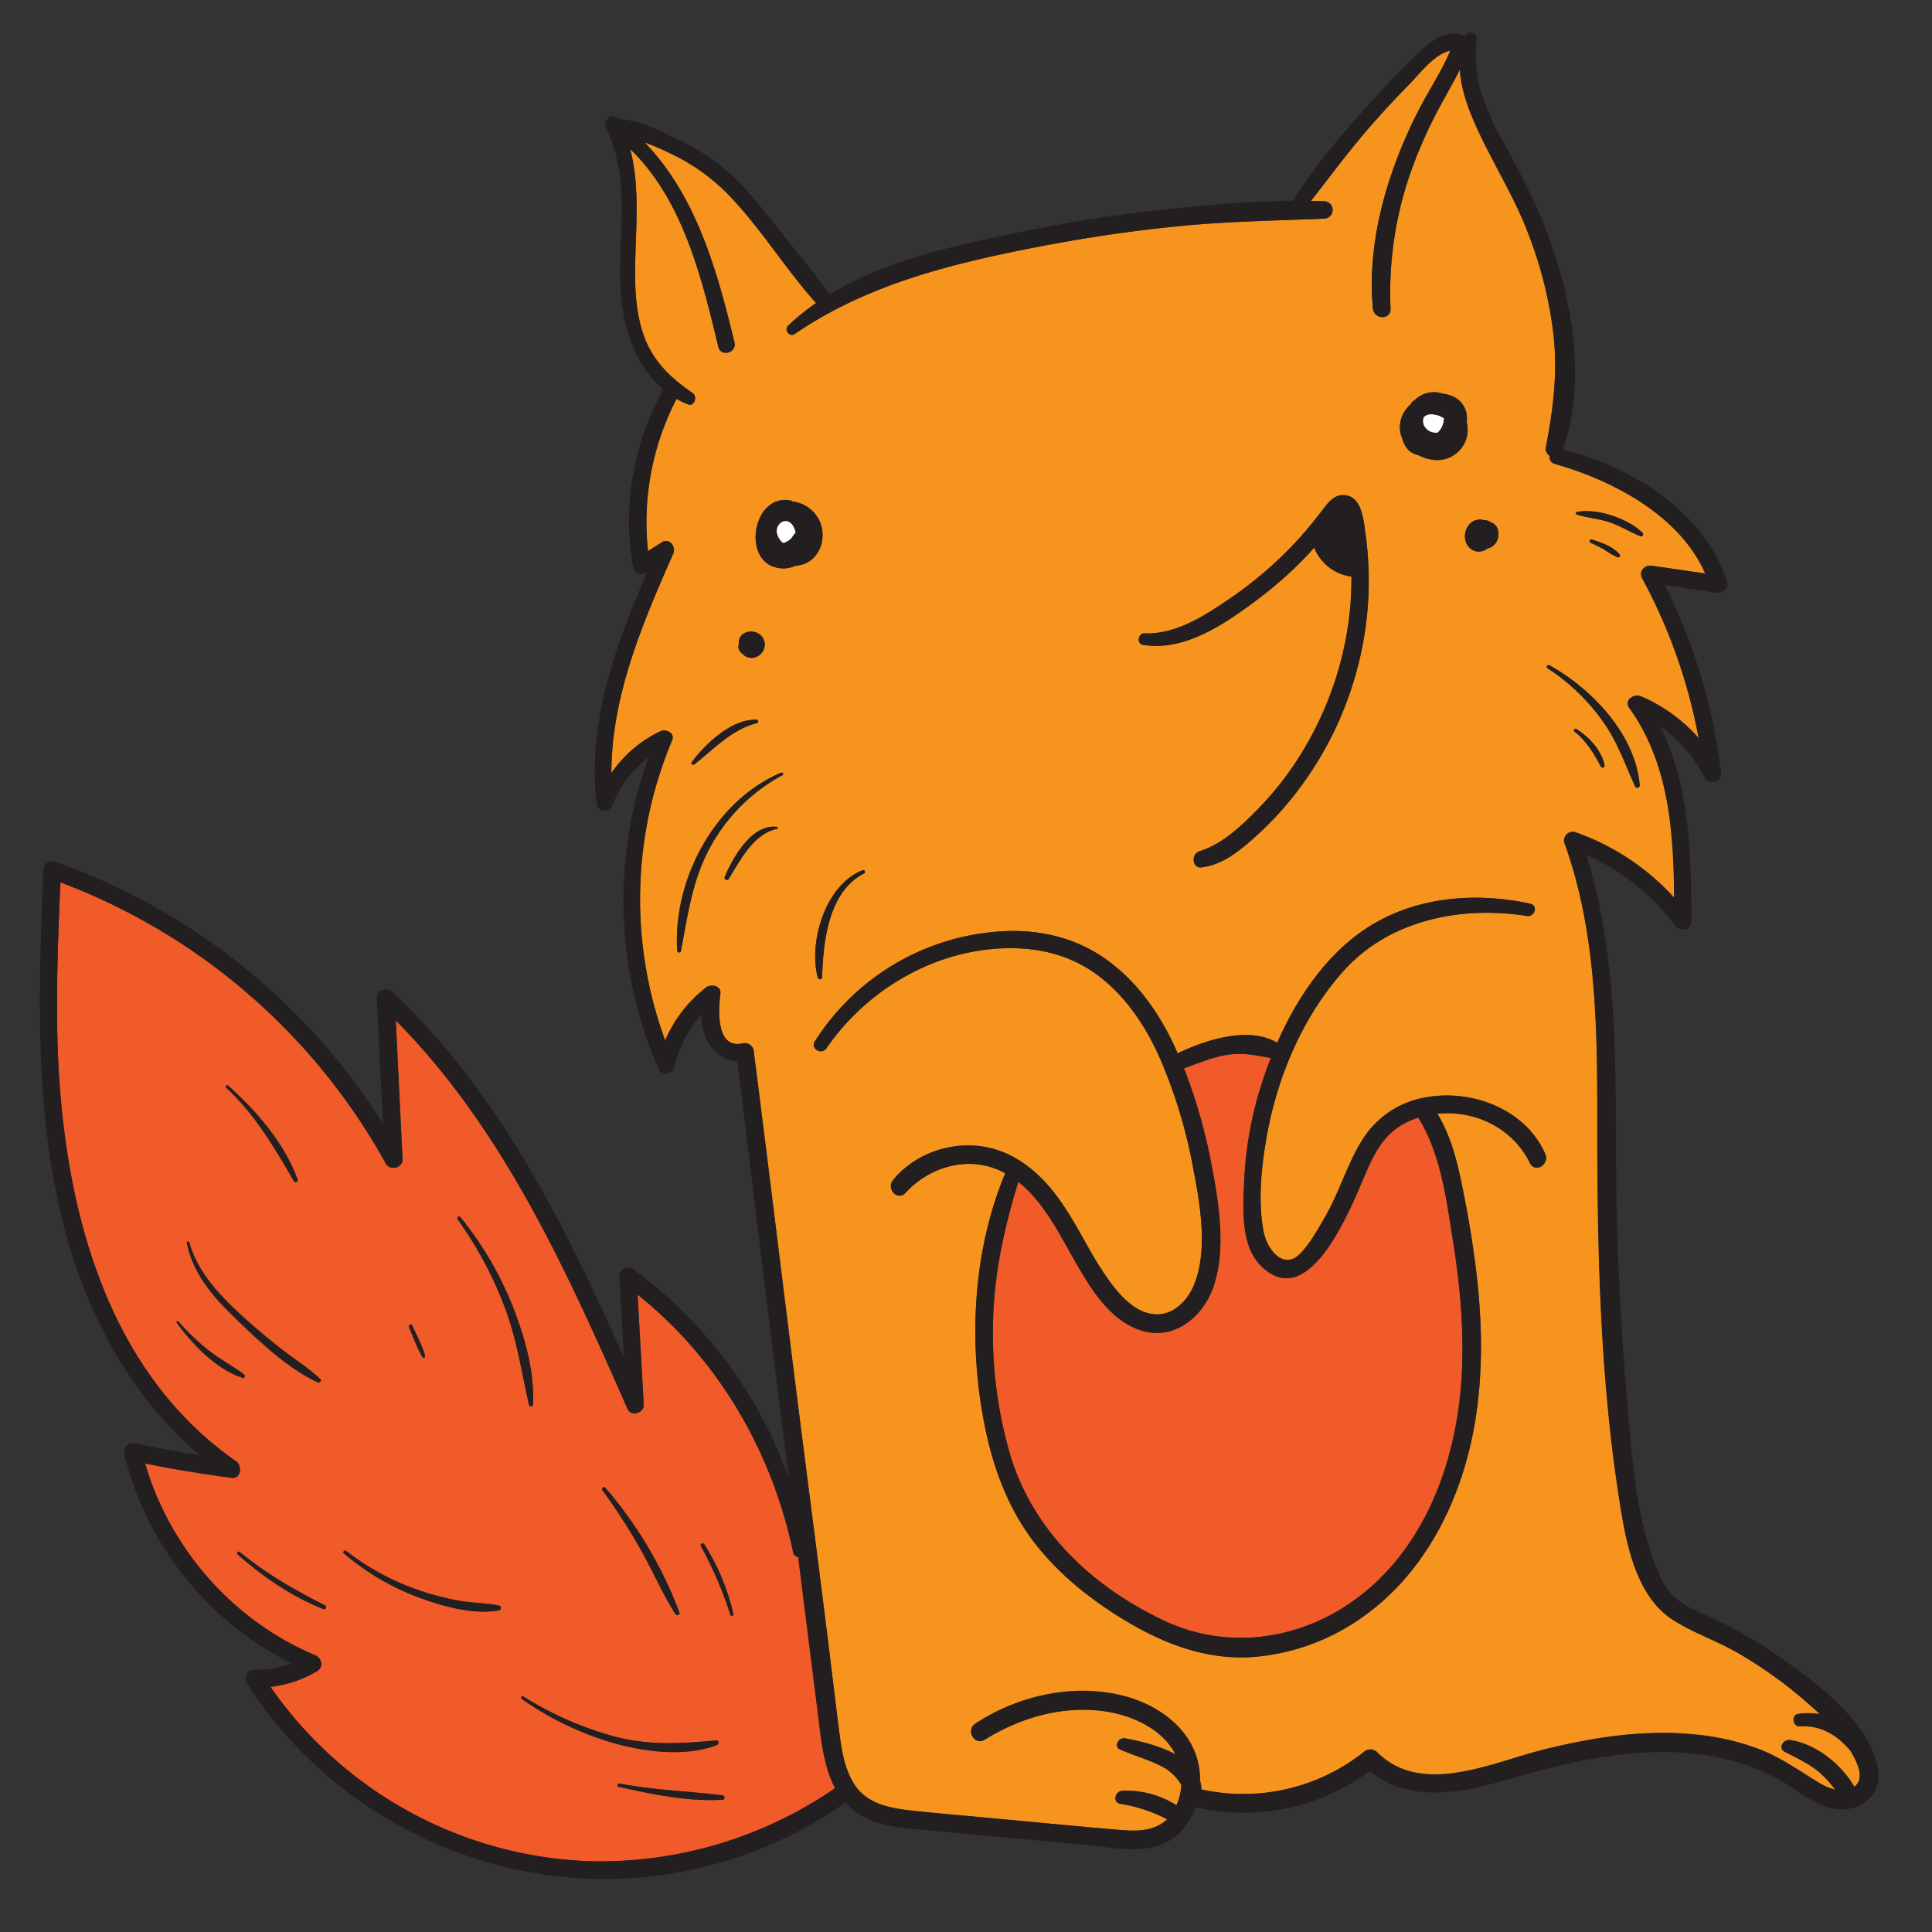 <svg id="Layer_1" data-name="Layer 1" xmlns="http://www.w3.org/2000/svg" viewBox="0 0 600 600"><rect x="0" y="0" width="600" height="600" fill="#333333" stroke="none"/><defs><style>.cls-1{fill:#231f20;}.cls-2{fill:#f15a29;}.cls-3{fill:#f7941e;}.cls-4{fill:#fff;}</style></defs><title>doodle</title><path class="cls-1" d="M75.59,408.81c-7.17-6.52-14.09-13.65-16.83-23.21a.4.4,0,0,0-.78.21c1.81,9.27,7.84,16.47,14.48,22.87C80,416,89,424.67,98.6,429.17c.68.31,1.47-.52.85-1.11-3.68-3.48-8.12-6.22-12.1-9.35S79.39,412.26,75.59,408.81Z"/><path class="cls-1" d="M75.8,426.82c-3.63-2.78-7.72-4.86-11.31-7.74a71.88,71.88,0,0,1-9.07-8.72c-.27-.31-.84.11-.58.45,5,6.79,12.22,14.45,20.5,17.1C76,428.13,76.3,427.2,75.8,426.82Z"/><path class="cls-1" d="M71,337.12c-.46-.41-1.14.25-.68.68,9,8.46,14.85,18.5,21,29,.38.66,1.53.23,1.26-.53C88.39,354.91,79.83,345.09,71,337.12Z"/><path class="cls-1" d="M73.8,482.79c8,7,16.75,13,26.66,17,.7.27,1.18-.88.51-1.21-9.34-4.69-18.31-9.86-26.4-16.53C74,481.58,73.26,482.32,73.8,482.79Z"/><path class="cls-2" d="M18.75,274c-.66,15.12-1.22,30.25-1,45.38.8,49.21,12.52,104.49,55.54,134.42,2,1.37,1.6,5.53-1.39,5.14q-13.52-1.79-26.86-4.45c7.7,26.4,27.24,48.8,52.73,59.49,2.08.88,2.9,3.73.66,5A35.66,35.66,0,0,1,84,523.86a126,126,0,0,0,99.21,54.19,128.84,128.84,0,0,0,76.16-22.69c-3.8-7.14-4.48-16.3-5.48-24.17q-3-23.82-6-47.63a1.73,1.73,0,0,1-1.58-1.5c-6.53-31.33-23.28-60-48.29-80q.94,17.09,1.9,34.19c.14,2.57-3.95,3.84-5,1.36-18.9-42.86-38.64-87-72-120.68l2.1,43.05c.14,2.77-3.88,3.77-5.18,1.4A193.22,193.22,0,0,0,18.75,274ZM54.84,410.81c-.26-.34.31-.76.58-.45a71.88,71.88,0,0,0,9.07,8.72c3.59,2.88,7.68,5,11.31,7.74.5.38.24,1.31-.46,1.09C67.06,425.26,59.84,417.6,54.84,410.81ZM162.09,527.62c-.47-.32-.05-1.07.45-.77a105.27,105.27,0,0,0,29,12.62c10.54,2.62,20.17,2.06,30.84,1,.91-.08.94,1.22.2,1.49-9.61,3.53-21.19,2.2-30.88-.36A95.71,95.71,0,0,1,162.09,527.62Zm62.38,31.3c-10.65.65-22-1.72-32.34-4-.65-.14-.37-1.1.27-1,10.67,2.06,21.35,2.32,32.07,3.67A.68.68,0,0,1,224.47,558.92Zm-5.8-79.37a68.33,68.33,0,0,1,9.07,21.63.48.48,0,0,1-.93.26,121.16,121.16,0,0,0-9.16-21.3A.59.59,0,0,1,218.67,479.55ZM188,462.05a128.06,128.06,0,0,1,23,38.72c.28.74-.84,1.13-1.22.52-4-6.32-7-13.25-10.61-19.76a191.45,191.45,0,0,0-12.08-18.77C186.67,462.21,187.54,461.56,188,462.05Zm-45-84.09a106.21,106.21,0,0,1,15.8,26.66c3.93,9.75,7.25,20.91,6.74,31.52,0,.68-1.07.88-1.23.16-2.28-10-3.71-19.94-7.29-29.64a118.55,118.55,0,0,0-14.87-28C141.73,378.12,142.56,377.48,142.94,378ZM128,411.59c1.34,3.06,3.06,6.18,4,9.4a.46.46,0,0,1-.84.36c-1.71-2.82-2.8-6.16-4.1-9.19C126.76,411.51,127.72,410.93,128,411.59Zm-20.49,70.09a78.68,78.68,0,0,0,23.67,12.56,82,82,0,0,0,12.18,3c3.86.63,7.83.58,11.65,1.41a.76.76,0,0,1,0,1.46c-8.21,1.5-18.17-1.42-25.79-4.31a76.83,76.83,0,0,1-22.43-13.39C106.3,482,107,481.29,107.53,481.68Zm-7.07,18.08c-9.91-3.93-18.7-9.94-26.66-17-.54-.47.23-1.21.77-.77,8.09,6.67,17.06,11.84,26.4,16.53C101.64,498.88,101.16,500,100.46,499.76ZM98.6,429.33C89,424.84,80,416.16,72.46,408.84,65.82,402.45,59.79,395.24,58,386a.41.41,0,0,1,.78-.22c2.74,9.57,9.66,16.7,16.83,23.22q5.7,5.16,11.76,9.89c4,3.14,8.42,5.88,12.1,9.36C100.07,428.81,99.28,429.65,98.6,429.33Zm-7.37-62.5c-6.11-10.53-12-20.57-21-29-.46-.43.22-1.09.68-.68,8.88,8,17.44,17.79,21.54,29.18C92.76,367.06,91.61,367.49,91.23,366.83Z"/><path class="cls-3" d="M257.87,515.52c.9,7.25,1.76,14.51,2.68,21.76.75,5.84,1.59,12.22,5,17.21,3.9,5.75,11,7.08,17.4,7.78,7,.76,14,1.33,20.95,2,14.52,1.34,29,2.77,43.56,4,5.42.47,11.07.56,15-3.29a47.75,47.75,0,0,0-14.54-4.85c-2.38-.45-1.57-3.79.54-4a28.75,28.75,0,0,1,16.94,4.51,18.34,18.34,0,0,0,1.56-6.36,15.14,15.14,0,0,0-6.43-5.94c-4-2-8.48-3.25-12.59-5.07-2.1-.92-.49-3.8,1.45-3.45,4.26.79,10.66,2.25,15.75,5-4-7.93-13.58-12.25-22.2-13.44-12.93-1.8-26.13,2-37.06,8.86-3.16,2-6-2.94-2.9-5,12.83-8.44,29.16-12.29,44.31-9,11.88,2.54,23.62,10.62,25.24,23.45a23.72,23.72,0,0,1,.18,3.27,10.13,10.13,0,0,1,.43,2.74,60.33,60.33,0,0,0,50.39-11.59,3,3,0,0,1,4.16,0c13.71,13.81,35.55,3.3,51.21-.65,15.41-3.88,31.61-6.45,47.51-4.83a76.63,76.63,0,0,1,20.16,4.64c6.59,2.58,12,6.46,18,10.13a18.72,18.72,0,0,0,5.44,2.4,31.24,31.24,0,0,0-5.07-5.57c-3.19-2.66-6.93-4.34-10.58-6.24-2.19-1.14-.5-3.92,1.53-3.63,7.9,1.1,15.85,7.35,20,14.48l.06,0c3.57-2.71.61-8.09-1.19-11.15-4-4.74-9-8-15.79-7.63-2.17.12-2.68-3.48-.52-3.81a21.77,21.77,0,0,1,6.83.07c-1.88-1.78-3.83-3.48-5.76-5.12a133.51,133.51,0,0,0-19.89-14c-6.44-3.71-13.64-6.16-19.9-10.11-12.24-7.71-15-25.79-17-38.93-5.24-34-6.4-69.14-6.58-103.52-.17-33.14,1.17-67.37-10.26-99a2.67,2.67,0,0,1,3.26-3.26,75,75,0,0,1,30.83,20.39c-.13-20.51-1.61-41.86-13.95-59-1.72-2.4,1.5-4.46,3.58-3.57a49.59,49.59,0,0,1,18,13.07A168.87,168.87,0,0,0,510,179.61c-1.19-2.2.76-4.23,3-3.91l16.55,2.41c-7.88-18-28.66-28.92-46.61-34a2.24,2.24,0,0,1-1.71-2.56,2.59,2.59,0,0,1-1.13-2.81c2.23-11.58,3.63-22.65,2.38-34.46A127.93,127.93,0,0,0,474,71C469.62,59.94,463.24,50,458.37,39.16c-2.47-5.47-4.7-11.55-5-17.6-1.84,3.73-3.95,7.32-5.94,11a144.09,144.09,0,0,0-9.1,20.2,113.23,113.23,0,0,0-6.51,43.12c.14,3.56-5.11,3.42-5.45,0-1.42-14.45,1.4-29.47,6.18-43.08a146.4,146.4,0,0,1,8.83-20.13c3-5.66,6.56-11,9-16.93-4.79.88-9.69,7.35-12.6,10.31q-5.93,6-11.52,12.36c-6.8,7.71-12.85,15.93-19.17,24,1.41,0,2.81.05,4.21.1a2.7,2.7,0,0,1,0,5.39c-14.69.62-29.31.82-44,2.22-14.93,1.42-29.76,3.61-44.49,6.45-26.75,5.15-53.31,11.59-76.06,27.18-1.58,1.09-3.36-1.34-2-2.62a72.81,72.81,0,0,1,8.66-7c-9.49-10.63-17-23-26.86-33.3a62.22,62.22,0,0,0-17.51-12.76,94.33,94.33,0,0,0-8.89-3.86c16.08,16.67,22.47,39.64,27.92,62.14.79,3.24-4.21,4.62-5,1.38-5.17-21.41-11-45.72-27.4-61.45,2.91,11,1.89,22.72,1.6,34.15-.2,7.79-.06,15.74,2.43,23.2,2.75,8.22,8.31,13.61,15.3,18.37,1.71,1.16.65,4.43-1.49,3.55a27.84,27.84,0,0,1-3.42-1.68,83.16,83.16,0,0,0-8.87,47.28l4.26-2.7c2.41-1.55,4.51,1.39,3.55,3.56-9.55,21.63-19.16,44.23-19.19,68.08a38.79,38.79,0,0,1,15.27-13c1.69-.81,4.55.59,3.62,2.78a127.32,127.32,0,0,0-2.18,93.28,41.09,41.09,0,0,1,12.64-16.42c1.54-1.2,4.83-.7,4.51,1.87-.6,4.78-1.51,17.3,6.88,15.44a2.81,2.81,0,0,1,3.5,2.66c4.26,33.35,8.33,66.72,12.51,100.07C250.34,456.35,254.23,485.92,257.87,515.52ZM497.2,238.11c-2.23-4.14-4.48-8-8.25-10.92-.46-.35.14-1.1.62-.8,4,2.6,7.68,6.45,8.74,11.25C498.45,238.29,497.54,238.73,497.2,238.11ZM489.69,159c6.32-1.25,15.86,2,20.41,6.44.44.42,0,1.33-.63,1.08-3.26-1.31-6.2-3.18-9.55-4.33s-6.9-1.36-10.23-2.42C489.34,159.69,489.28,159.11,489.69,159Zm12.72,14.09a21.61,21.61,0,0,1-4-2.29,37.71,37.71,0,0,0-4.49-2.26c-.59-.25-.16-1.22.43-1,2.89.94,6.8,2.21,8.66,4.76A.56.56,0,0,1,502.41,173.12Zm-21.24,33.49c13.18,7.3,26.78,21.52,28.06,37.32a.76.76,0,0,1-1.4.38c-3.1-6.81-5.41-13.64-9.74-19.84a63.38,63.38,0,0,0-17.47-16.92A.54.54,0,0,1,481.17,206.61Zm-22.39-45.17a4.24,4.24,0,0,1,2,.09,3.8,3.8,0,0,1,2.39.79c2.39.78,2.78,4.2,1.44,6.21a4.29,4.29,0,0,1-2.64,1.81,4.46,4.46,0,0,1-1.43.76c-2.94.92-5.41-1.38-5.55-4.26C454.84,164.45,456.31,161.9,458.78,161.44ZM435.31,129.6a10.11,10.11,0,0,1,2.73-4,2.62,2.62,0,0,1,.77-1c.18-.13.36-.22.54-.34a8.38,8.38,0,0,1,8.7-2,9.81,9.81,0,0,1,4,1.28,7.25,7.25,0,0,1,3.43,7.42,9.43,9.43,0,0,1-10.66,11.76,12.91,12.91,0,0,1-4.38-1.44c-2.12-.4-3.93-1.84-4.84-4.78-.05-.15-.07-.3-.11-.45A8.69,8.69,0,0,1,435.31,129.6Zm-79.86,67.09c9.91.38,19.17-5.79,27.05-11.19a121.55,121.55,0,0,0,20.4-17.7c3-3.24,5.7-6.66,8.37-10.16,1.48-1.93,3.08-3.8,5.7-3.88,6-.19,6.52,7.88,7.12,12.13a106.1,106.1,0,0,1-2.32,40.77,108.19,108.19,0,0,1-18.09,38,102.29,102.29,0,0,1-13.8,15.16c-4.87,4.35-10.05,8.69-16.71,9.54-3,.38-3.29-4.2-.68-5,7.15-2.19,13-7.86,18.16-13.1A98.12,98.12,0,0,0,404,234.21a105.51,105.51,0,0,0,13.74-34.82,98.92,98.92,0,0,0,1.94-19c0-.45,0-.91,0-1.36a14.54,14.54,0,0,1-11.58-9c-.94,1-1.89,2.1-2.87,3.12a120.23,120.23,0,0,1-14.74,13c-9.92,7.42-22.55,16.24-35.53,14.08C352.9,199.94,353.43,196.61,355.45,196.69Zm-10.89,102c9,6.78,15.55,16.18,20.23,26.32.33.71.63,1.42.94,2.13,8.79-4.25,22.24-8.5,30.92-3.3,6-13.53,14.62-26.45,26.42-34.68,15.16-10.58,34.51-12.35,52.17-8.5,2.52.55,1.4,4.18-1.05,3.8-20.41-3.22-42.71,1.21-56.93,17.07-12.74,14.21-20.69,33.09-23.93,51.75-1.62,9.29-2.73,20-.87,29.37,1,5.22,6.14,12.12,11.46,6.56,3.1-3.24,5.5-7.66,7.73-11.53,4.5-7.82,6.94-16.81,11.87-24.35a28.76,28.76,0,0,1,19-12.48c14.39-2.76,31.3,3.55,37.4,17.57,1.38,3.19-3.19,6-4.77,2.79-4.64-9.5-14.24-15.16-24.75-15.47a33.5,33.5,0,0,0-4,.14c3.75,6.21,5.73,13.17,7.23,20.24,1.73,8.14,3.17,16.36,4.3,24.61,2.2,16.09,2.88,32.37.53,48.48-3.58,24.55-15,49-35.91,63.41a67.66,67.66,0,0,1-33.78,12c-13.41.85-25.95-3.6-37.42-10.24-10.92-6.33-21.23-14.22-29.16-24.11-8.48-10.56-13.31-23-16.08-36.14-5.47-25.94-4.24-55,6.08-79.75-.37-.2-.73-.41-1.11-.59-10.29-5-22.38-1.53-29.85,6.65-2.44,2.67-6.06-1.19-3.9-3.89,6.05-7.56,16.16-11.51,25.76-10.73,10.3.83,18.48,7.05,24.63,15,6.49,8.4,10.51,18.36,16.76,26.92,3.35,4.6,8.07,10,14.16,10.43,5.69.41,10.15-4.21,12.16-9.08,4.45-10.77,1.91-25.23-.23-36.27a156.73,156.73,0,0,0-10.67-34.93c-4.52-9.9-10.84-19.22-19.8-25.6-9.39-6.68-20.5-8.59-31.83-7.58-20.71,1.85-39.9,13.8-51.6,30.83-1.51,2.19-5.06.19-3.61-2.12a73.88,73.88,0,0,1,59.24-34.24C324,288.74,335.18,291.63,344.56,298.7Zm-76.62-28.43c.56-.22.93.7.4,1-11.18,5.64-12.71,21.34-13.06,32.21a.68.68,0,0,1-1.33.18C251,292.52,256.39,274.63,267.94,270.27ZM231,196.76a4.49,4.49,0,0,1,4.42-.07,4,4,0,0,1,2,4.34,4.31,4.31,0,0,1-3.12,3.17,3.67,3.67,0,0,1-3.69-1.16,4.15,4.15,0,0,1-.6-.51,2.39,2.39,0,0,1-.53-2.55A3.21,3.21,0,0,1,231,196.76Zm-16.2,40c4.22-5.74,12.53-13.63,20.24-13.2a.53.53,0,0,1,.13,1c-7.83,1.88-13.38,8-19.52,12.82C215.22,237.7,214.42,237.24,214.81,236.71Zm26.49,20.67c-7.32,1.58-11.37,9.7-15,15.55a.7.7,0,0,1-1.21-.7c2.6-6,8.27-16.3,16.11-15.47C241.55,256.79,241.68,257.3,241.3,257.38ZM243,240.74a55.32,55.32,0,0,0-22.13,21.77c-5.85,10.38-7.22,21.39-9.42,32.85-.13.68-1.1.46-1.14-.16-1.38-22,11.64-46.53,32.24-55.22C243.07,239.76,243.52,240.47,243,240.74Zm-1-64.34c-11.87-1.5-8.4-23.15,3.43-21a1.51,1.51,0,0,1,.73.35,10.44,10.44,0,0,1,8.6,6.68c1.92,5-.36,11.5-5.9,12.94a8.6,8.6,0,0,1-1.88.26A8.8,8.8,0,0,1,242,176.4Z"/><path class="cls-4" d="M246.36,163.35c-2-3.28-5.81-.86-5.07,2.42a5.76,5.76,0,0,0,1.9,2.92,6.08,6.08,0,0,0,1.41-.59,4.55,4.55,0,0,0,1.5-1.36,4,4,0,0,1,1-1.23A6,6,0,0,0,246.36,163.35Z"/><path class="cls-2" d="M376.82,399.58c-3.07,9-11.64,16.46-21.62,13.84-10.64-2.79-17.1-14.21-22.12-23.05-4.65-8.19-9.33-17.42-16.88-23.35-4.08,13.39-7.18,26.78-7.76,40.89a135.49,135.49,0,0,0,5,43.1c7,24.15,25.48,41.58,47.8,52.19,22.62,10.75,48.35,5,66.27-12,17.39-16.55,25.19-40.92,26.43-64.4.73-13.77-.52-27.6-2.68-41.19-2.05-12.87-3.76-27.07-10.71-38.35,0-.06-.05-.11-.09-.17a23.91,23.91,0,0,0-5.93,2.76c-5.06,3.27-7.83,8.5-10.17,13.88-4.28,9.82-17.39,44.84-32.83,29.33-6.25-6.27-5.51-17.52-5.19-25.63a116.16,116.16,0,0,1,5-29.41c1-3.12,2.06-6.29,3.3-9.45-5-.93-9.2-1.86-14.48-.83-4.35.85-8.39,2.6-12.54,4a168.32,168.32,0,0,1,8.47,29.5C378.45,373.23,380.85,387.75,376.82,399.58Z"/><path class="cls-4" d="M446.55,134.33a6.24,6.24,0,0,0,1.9-4.41,6.89,6.89,0,0,0-5.13-1.17,8.54,8.54,0,0,0-1.16.75,3.22,3.22,0,0,0,.35,3.19A4,4,0,0,0,446.55,134.33Z"/><path class="cls-1" d="M16.92,267.54a2.75,2.75,0,0,0-3.45,2.63C11.2,324.46,9.34,383.7,42.23,430.22A118,118,0,0,0,62,451.93q-10.05-1.6-20-3.72a2.81,2.81,0,0,0-3.41,3.41,99,99,0,0,0,52,65A30.31,30.31,0,0,1,79,518.52a2.79,2.79,0,0,0-2.39,4.17c30.18,47.23,88,70.6,142.47,57a130.23,130.23,0,0,0,43.49-19.83,20.08,20.08,0,0,0,5.93,4.55c5.87,3,12.67,3.36,19.12,3.95l24.82,2.3,25.68,2.4c7,.66,15,2.42,21.83.07,5.65-1.95,9.44-6.52,11.35-11.89a66,66,0,0,0,54.14-11.2c11.38,9.55,27.14,7.1,40.57,3.23,15.2-4.38,30.48-8.45,46.37-9.08s31.53,2.35,44.85,11.42c5.46,3.71,11.36,7.76,18.3,5.84,6.07-1.67,8.93-7.15,7.5-13.17-3.35-14.11-18.45-25.27-29.59-33.19a137.63,137.63,0,0,0-21-12.26c-3.28-1.55-6.74-2.86-9.8-4.83-4-2.55-6.23-6.17-8-10.47-6.74-16.73-7.87-35.41-9.39-53.18q-2.42-28.18-3.12-56.47c-.94-37.57,1.87-76.16-9.51-112.42a69.22,69.22,0,0,1,27.61,22c1.49,2,5,1.51,5-1.35,0-20.4-.37-42.16-9.71-60.58a45.3,45.3,0,0,1,14,16.07c1.17,2.23,5.28,1.33,5-1.34A177,177,0,0,0,517,181.66L533,184.08c1.93.28,4-1.17,3.36-3.36-6.71-21.67-29.89-36.05-51-41.06,7.17-20.27,3.21-44.67-3.76-64.38-3.69-10.43-8.69-20.13-14-29.81a92.74,92.74,0,0,1-7.46-16.16c-1.84-5.78-2-11.43-1.61-17.42.1-1.7-2.62-2.54-3.34-.9,0,.09-.06.17-.1.26a3.75,3.75,0,0,0-.41-.19c-5.23-1.93-9.76,1.24-13.49,4.7-5.1,4.73-9.89,9.87-14.57,15-9,9.84-18.05,20.29-25.13,31.6-12,.11-24,1.1-35.8,2.28-15.13,1.5-30.22,3.69-45.12,6.68-20.62,4.15-44.27,8.76-63,20.1a.75.75,0,0,0-.07-.12c-4.6-6.71-10-12.95-15.08-19.33-4.42-5.6-8.76-11.32-13.87-16.33a65.1,65.1,0,0,0-17-11.84c-5.5-2.7-13.06-6.69-19.47-6.81l-.58-.45c-2.11-1.56-4.33,1.38-3.33,3.34,7.78,15.22,3.72,33,4.53,49.39C193.28,100.94,197,113.42,206,121a83.44,83.44,0,0,0-9.38,55.35,2.68,2.68,0,0,0,3.91,1.59l.47-.31c-9.79,22.71-18.61,46.66-15.76,71.71a2.57,2.57,0,0,0,5,.68,34,34,0,0,1,11.15-14.8,131.13,131.13,0,0,0,3.19,96.91c.92,2.1,4.32,1.44,4.8-.63A36.82,36.82,0,0,1,217.92,315a16.11,16.11,0,0,0,2.72,9.8A11.09,11.09,0,0,0,229,329.6q7.86,64.66,15.92,129.33A137.2,137.2,0,0,0,196.43,394c-1.64-1.2-4.17.41-4.06,2.33q.69,12.65,1.39,25.29c-18.37-41.19-38.69-82.43-72-113.63-1.67-1.56-4.87-.54-4.75,2q.94,19.44,1.9,38.88A198.5,198.5,0,0,0,16.92,267.54Zm217.2,59.15a2.81,2.81,0,0,0-3.5-2.66c-8.39,1.86-7.48-10.66-6.88-15.44.32-2.57-3-3.07-4.51-1.87a41.09,41.09,0,0,0-12.64,16.42,127.32,127.32,0,0,1,2.18-93.28c.93-2.19-1.93-3.59-3.62-2.78a38.79,38.79,0,0,0-15.27,13c0-23.85,9.64-46.45,19.19-68.08,1-2.17-1.14-5.11-3.55-3.56l-4.26,2.7a83.16,83.16,0,0,1,8.87-47.28,27.84,27.84,0,0,0,3.42,1.68c2.14.88,3.2-2.39,1.49-3.55-7-4.76-12.55-10.15-15.3-18.37-2.49-7.46-2.63-15.41-2.43-23.2.29-11.43,1.31-23.15-1.6-34.15,16.38,15.73,22.23,40,27.4,61.45.78,3.24,5.78,1.86,5-1.38-5.45-22.5-11.84-45.47-27.92-62.14a94.33,94.33,0,0,1,8.89,3.86,62.22,62.22,0,0,1,17.51,12.76c9.85,10.34,17.37,22.67,26.86,33.3a72.81,72.81,0,0,0-8.66,7c-1.34,1.28.44,3.71,2,2.62,22.75-15.59,49.31-22,76.06-27.18,14.73-2.84,29.56-5,44.49-6.45,14.66-1.4,29.28-1.6,44-2.22a2.7,2.7,0,0,0,0-5.39c-1.4,0-2.8-.07-4.21-.1,6.32-8.06,12.37-16.28,19.17-24q5.6-6.33,11.52-12.36c2.91-3,7.81-9.43,12.6-10.31-2.47,5.9-6,11.27-9,16.93a146.4,146.4,0,0,0-8.83,20.13c-4.78,13.61-7.6,28.63-6.18,43.08.34,3.42,5.59,3.56,5.45,0a113.23,113.23,0,0,1,6.51-43.12,144.09,144.09,0,0,1,9.1-20.2c2-3.68,4.1-7.27,5.94-11,.31,6.05,2.54,12.13,5,17.6C463.24,50,469.62,59.94,474,71a127.93,127.93,0,0,1,8.51,33.26c1.25,11.81-.15,22.88-2.38,34.46a2.59,2.59,0,0,0,1.13,2.81A2.24,2.24,0,0,0,483,144.1c17.95,5.09,38.73,16,46.61,34L513,175.7c-2.24-.32-4.19,1.71-3,3.91a168.87,168.87,0,0,1,17.52,49.73,49.59,49.59,0,0,0-18-13.07c-2.08-.89-5.3,1.17-3.58,3.57,12.34,17.09,13.82,38.44,13.95,59a75,75,0,0,0-30.83-20.39,2.67,2.67,0,0,0-3.26,3.26c11.43,31.67,10.09,65.9,10.26,99,.18,34.38,1.34,69.49,6.58,103.52,2,13.14,4.77,31.22,17,38.93,6.26,4,13.46,6.4,19.9,10.11a133.51,133.51,0,0,1,19.89,14c1.93,1.64,3.88,3.34,5.76,5.12a21.77,21.77,0,0,0-6.83-.07c-2.16.33-1.65,3.93.52,3.81,6.81-.38,11.81,2.89,15.79,7.63,1.8,3.06,4.76,8.44,1.19,11.15l-.06,0c-4.1-7.13-12.05-13.38-20-14.48-2-.29-3.72,2.49-1.53,3.63,3.65,1.9,7.39,3.58,10.58,6.24a31.24,31.24,0,0,1,5.07,5.57,18.72,18.72,0,0,1-5.44-2.4c-6-3.67-11.38-7.55-18-10.13a76.63,76.63,0,0,0-20.16-4.64c-15.9-1.62-32.1.95-47.51,4.83-15.66,4-37.5,14.46-51.21.65a3,3,0,0,0-4.16,0,60.33,60.33,0,0,1-50.39,11.59,10.13,10.13,0,0,0-.43-2.74,23.72,23.72,0,0,0-.18-3.27c-1.62-12.83-13.36-20.91-25.24-23.45-15.15-3.25-31.48.6-44.31,9-3.07,2-.26,6.94,2.9,5,10.93-6.85,24.13-10.66,37.06-8.86,8.62,1.19,18.24,5.51,22.2,13.44-5.09-2.79-11.49-4.25-15.75-5-1.94-.35-3.55,2.53-1.45,3.45,4.11,1.82,8.57,3.07,12.59,5.07a15.14,15.14,0,0,1,6.43,5.94,18.34,18.34,0,0,1-1.56,6.36,28.75,28.75,0,0,0-16.94-4.51c-2.11.16-2.92,3.5-.54,4A47.75,47.75,0,0,1,362.47,565c-4,3.85-9.62,3.76-15,3.29-14.53-1.25-29-2.68-43.56-4-7-.64-14-1.21-20.95-2-6.45-.7-13.5-2-17.4-7.78-3.38-5-4.22-11.37-5-17.21-.92-7.25-1.78-14.51-2.68-21.76-3.64-29.6-7.53-59.17-11.24-88.76C242.45,393.41,238.38,360,234.12,326.69Zm-114.3,34.65c1.3,2.37,5.32,1.37,5.18-1.4l-2.1-43.05c33.39,33.65,53.13,77.82,72,120.68,1.1,2.48,5.19,1.21,5-1.36q-.94-17.1-1.9-34.19c25,20,41.76,48.71,48.29,80a1.73,1.73,0,0,0,1.58,1.5q3,23.82,6,47.63c1,7.87,1.68,17,5.48,24.17a128.84,128.84,0,0,1-76.16,22.69A126,126,0,0,1,84,523.86,35.66,35.66,0,0,0,98.46,519c2.24-1.32,1.42-4.17-.66-5-25.49-10.69-45-33.09-52.73-59.49q13.36,2.67,26.86,4.45c3,.39,3.36-3.77,1.39-5.14-43-29.93-54.74-85.21-55.54-134.42-.25-15.13.31-30.26,1-45.38A193.22,193.22,0,0,1,119.82,361.34Z"/><path class="cls-1" d="M355,200.28c13,2.16,25.61-6.66,35.53-14.08a120.23,120.23,0,0,0,14.74-13c1-1,1.93-2.07,2.87-3.12a14.54,14.54,0,0,0,11.58,9c0,.45,0,.91,0,1.36a98.92,98.92,0,0,1-1.94,19A105.51,105.51,0,0,1,404,234.21a98.12,98.12,0,0,1-13.36,17.08c-5.15,5.24-11,10.91-18.16,13.1-2.61.81-2.29,5.39.68,5,6.66-.85,11.84-5.19,16.71-9.54a102.29,102.29,0,0,0,13.8-15.16,108.19,108.19,0,0,0,18.09-38,106.1,106.1,0,0,0,2.32-40.77c-.6-4.25-1.14-12.32-7.12-12.13-2.62.08-4.22,2-5.7,3.88-2.67,3.5-5.39,6.92-8.37,10.16a121.55,121.55,0,0,1-20.4,17.7c-7.88,5.4-17.14,11.57-27.05,11.19C353.43,196.61,352.9,199.94,355,200.28Z"/><path class="cls-1" d="M435.58,136.55c.91,2.94,2.72,4.38,4.84,4.78a12.91,12.91,0,0,0,4.38,1.44A9.43,9.43,0,0,0,455.46,131a7.25,7.25,0,0,0-3.43-7.42,9.81,9.81,0,0,0-4-1.28,8.38,8.38,0,0,0-8.7,2c-.18.12-.36.21-.54.34a2.62,2.62,0,0,0-.77,1,10.11,10.11,0,0,0-2.73,4,8.69,8.69,0,0,0,.16,6.5C435.51,136.25,435.53,136.4,435.58,136.55Zm6.58-7.05a8.54,8.54,0,0,1,1.16-.75,6.89,6.89,0,0,1,5.13,1.17,6.24,6.24,0,0,1-1.9,4.41,4,4,0,0,1-4-1.64A3.22,3.22,0,0,1,442.16,129.5Z"/><path class="cls-1" d="M460.51,171.1a4.46,4.46,0,0,0,1.43-.76,4.29,4.29,0,0,0,2.64-1.81c1.34-2,.95-5.43-1.44-6.21a3.8,3.8,0,0,0-2.39-.79,4.24,4.24,0,0,0-2-.09c-2.47.46-3.94,3-3.82,5.4C455.1,169.72,457.57,172,460.51,171.1Z"/><path class="cls-1" d="M248.9,175.42c5.54-1.44,7.82-7.93,5.9-12.94a10.44,10.44,0,0,0-8.6-6.68,1.51,1.51,0,0,0-.73-.35c-11.83-2.2-15.3,19.45-3.43,21a8.8,8.8,0,0,0,5-.72A8.6,8.6,0,0,0,248.9,175.42Zm-2.8-8.68a4.55,4.55,0,0,1-1.5,1.36,6.08,6.08,0,0,1-1.41.59,5.76,5.76,0,0,1-1.9-2.92c-.74-3.28,3.07-5.7,5.07-2.42a6,6,0,0,1,.76,2.16A4,4,0,0,0,246.1,166.74Z"/><path class="cls-1" d="M230,202.53a4.15,4.15,0,0,0,.6.51,3.67,3.67,0,0,0,3.69,1.16,4.31,4.31,0,0,0,3.12-3.17,4,4,0,0,0-2-4.34,4.49,4.49,0,0,0-4.42.07A3.21,3.21,0,0,0,229.5,200,2.39,2.39,0,0,0,230,202.53Z"/><path class="cls-1" d="M253.05,323.42c-1.45,2.31,2.1,4.31,3.61,2.12,11.7-17,30.89-29,51.6-30.83,11.33-1,22.44.9,31.83,7.58,9,6.38,15.28,15.7,19.8,25.6a156.73,156.73,0,0,1,10.67,34.93c2.14,11,4.68,25.5.23,36.27-2,4.87-6.47,9.49-12.16,9.08-6.09-.44-10.81-5.83-14.16-10.43-6.25-8.56-10.27-18.52-16.76-26.92-6.15-8-14.33-14.19-24.63-15-9.6-.78-19.71,3.17-25.76,10.73-2.16,2.7,1.46,6.56,3.9,3.89,7.47-8.18,19.56-11.7,29.85-6.65.38.18.74.39,1.11.59-10.32,24.71-11.55,53.81-6.08,79.75,2.77,13.17,7.6,25.58,16.08,36.14,7.93,9.89,18.24,17.78,29.16,24.11,11.47,6.64,24,11.09,37.42,10.24a67.66,67.66,0,0,0,33.78-12c20.87-14.39,32.33-38.86,35.91-63.41,2.35-16.11,1.67-32.39-.53-48.48-1.13-8.25-2.57-16.47-4.3-24.61-1.5-7.07-3.48-14-7.23-20.24a33.5,33.5,0,0,1,4-.14c10.51.31,20.11,6,24.75,15.47,1.58,3.24,6.15.4,4.77-2.79-6.1-14-23-20.33-37.4-17.57a28.76,28.76,0,0,0-19,12.48c-4.93,7.54-7.37,16.53-11.87,24.35-2.23,3.87-4.63,8.29-7.73,11.53-5.32,5.56-10.42-1.34-11.46-6.56-1.86-9.33-.75-20.08.87-29.37,3.24-18.66,11.19-37.54,23.93-51.75,14.22-15.86,36.52-20.29,56.93-17.07,2.45.38,3.57-3.25,1.05-3.8-17.66-3.85-37-2.08-52.17,8.5-11.8,8.23-20.46,21.15-26.42,34.68-8.68-5.2-22.13-1-30.92,3.3-.31-.71-.61-1.42-.94-2.13-4.68-10.14-11.24-19.54-20.23-26.32-9.38-7.07-20.61-10-32.27-9.52A73.88,73.88,0,0,0,253.05,323.42Zm127.15,4.32c5.28-1,9.48-.1,14.48.83-1.24,3.16-2.34,6.33-3.3,9.45a116.16,116.16,0,0,0-5,29.41c-.32,8.11-1.06,19.36,5.19,25.63,15.44,15.51,28.55-19.51,32.83-29.33,2.34-5.38,5.11-10.61,10.17-13.88a23.91,23.91,0,0,1,5.93-2.76c0,.06.05.11.09.17,6.95,11.28,8.66,25.48,10.71,38.35C453.45,399.2,454.7,413,454,426.8c-1.24,23.48-9,47.85-26.43,64.4-17.92,17-43.65,22.75-66.27,12-22.32-10.61-40.82-28-47.8-52.19a135.49,135.49,0,0,1-5-43.1c.58-14.11,3.68-27.5,7.76-40.89,7.55,5.93,12.23,15.16,16.88,23.35,5,8.84,11.48,20.26,22.12,23.05,10,2.62,18.55-4.84,21.62-13.84,4-11.83,1.63-26.35-.69-38.3a168.32,168.32,0,0,0-8.47-29.5C371.81,330.34,375.85,328.59,380.2,327.74Z"/><path class="cls-1" d="M489.69,159.8c3.33,1.06,6.88,1.28,10.23,2.42s6.29,3,9.55,4.33c.62.25,1.07-.66.63-1.08C505.55,161,496,157.78,489.69,159,489.28,159.11,489.34,159.69,489.69,159.8Z"/><path class="cls-1" d="M494.37,167.55c-.59-.2-1,.77-.43,1a37.71,37.71,0,0,1,4.49,2.26,21.61,21.61,0,0,0,4,2.29.56.56,0,0,0,.62-.81C501.17,169.76,497.26,168.49,494.37,167.55Z"/><path class="cls-1" d="M480.62,207.55a63.38,63.38,0,0,1,17.47,16.92c4.33,6.2,6.64,13,9.74,19.84a.76.76,0,0,0,1.4-.38c-1.28-15.8-14.88-30-28.06-37.32A.54.54,0,0,0,480.62,207.55Z"/><path class="cls-1" d="M489.57,226.39c-.48-.3-1.08.45-.62.8,3.77,2.95,6,6.78,8.25,10.92.34.62,1.25.18,1.11-.47C497.25,232.84,493.6,229,489.57,226.39Z"/><path class="cls-1" d="M242.56,240c-20.6,8.69-33.62,33.18-32.24,55.22,0,.62,1,.84,1.14.16,2.2-11.46,3.57-22.47,9.42-32.85A55.32,55.32,0,0,1,243,240.74C243.52,240.47,243.07,239.76,242.56,240Z"/><path class="cls-1" d="M241.22,256.76c-7.84-.83-13.51,9.51-16.11,15.47a.7.7,0,0,0,1.21.7c3.61-5.85,7.66-14,15-15.55C241.68,257.3,241.55,256.79,241.22,256.76Z"/><path class="cls-1" d="M215.66,237.36c6.14-4.79,11.69-10.94,19.52-12.82a.53.53,0,0,0-.13-1c-7.71-.43-16,7.46-20.24,13.2C214.42,237.24,215.22,237.7,215.66,237.36Z"/><path class="cls-1" d="M254,303.63a.68.68,0,0,0,1.33-.18c.35-10.87,1.88-26.57,13.06-32.21.53-.27.16-1.19-.4-1C256.39,274.63,251,292.52,254,303.63Z"/><path class="cls-1" d="M157,406.66c3.58,9.7,5,19.62,7.29,29.64.16.72,1.19.52,1.23-.16.51-10.61-2.81-21.77-6.74-31.52A106.21,106.21,0,0,0,142.94,378c-.38-.48-1.21.16-.85.66A118.55,118.55,0,0,1,157,406.66Z"/><path class="cls-1" d="M131.14,421.35A.46.46,0,0,0,132,421c-.9-3.22-2.62-6.34-4-9.4-.3-.66-1.26-.08-1,.57C128.34,415.19,129.43,418.53,131.14,421.35Z"/><path class="cls-1" d="M129.24,495.8c7.62,2.89,17.58,5.81,25.79,4.31a.76.76,0,0,0,0-1.46c-3.82-.83-7.79-.78-11.65-1.41a82,82,0,0,1-12.18-3,78.68,78.68,0,0,1-23.67-12.56c-.51-.39-1.23.3-.72.73A76.83,76.83,0,0,0,129.24,495.8Z"/><path class="cls-1" d="M199.14,481.53c3.64,6.51,6.65,13.44,10.61,19.76.38.61,1.5.22,1.22-.52a128.06,128.06,0,0,0-23-38.72c-.44-.49-1.31.16-.92.71A191.45,191.45,0,0,1,199.14,481.53Z"/><path class="cls-1" d="M226.81,501.44a.48.48,0,0,0,.93-.26,68.33,68.33,0,0,0-9.07-21.63.59.59,0,0,0-1,.59A121.16,121.16,0,0,1,226.81,501.44Z"/><path class="cls-1" d="M222.58,542c.74-.27.71-1.57-.2-1.49-10.67,1-20.3,1.57-30.84-1a105.27,105.27,0,0,1-29-12.62c-.5-.3-.92.45-.45.77a95.71,95.71,0,0,0,29.61,14C201.39,544.21,213,545.54,222.58,542Z"/><path class="cls-1" d="M224.47,557.57c-10.72-1.35-21.4-1.61-32.07-3.67-.64-.12-.92.84-.27,1,10.35,2.32,21.69,4.69,32.34,4A.68.68,0,0,0,224.47,557.57Z"/></svg>